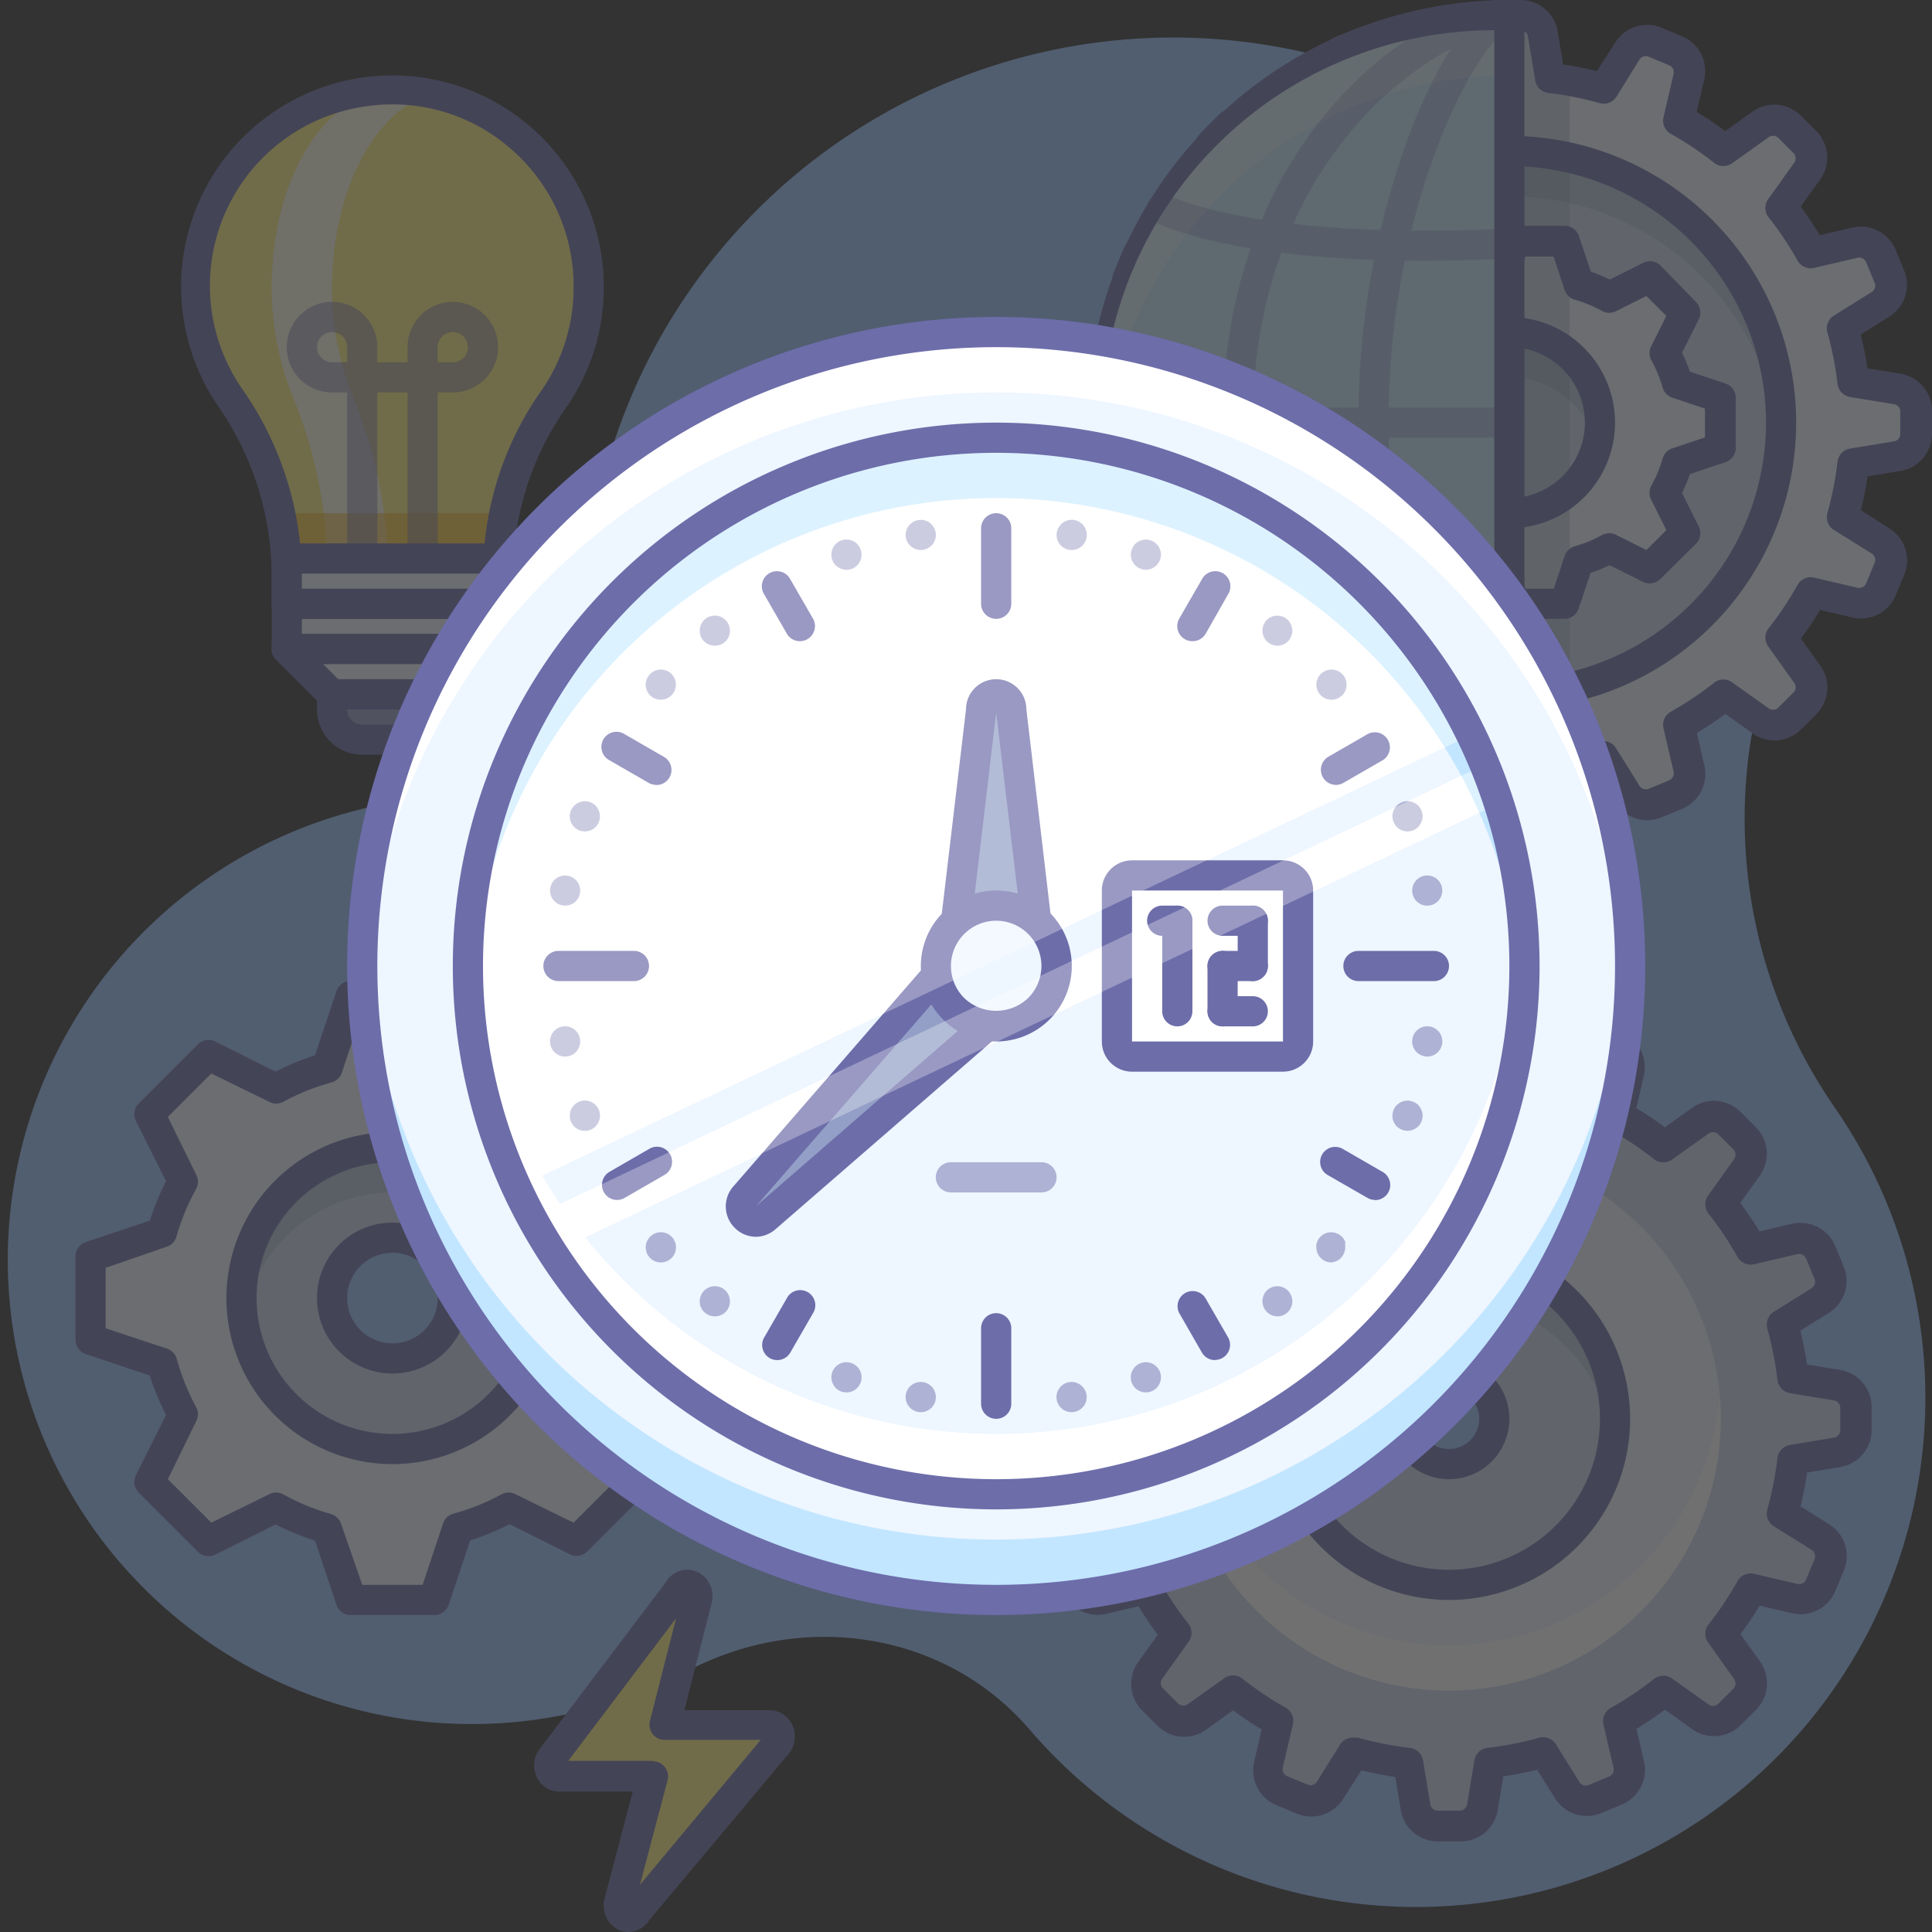 <?xml version="1.0" ?><svg data-name="003" id="_003" viewBox="0 0 128 128" xmlns="http://www.w3.org/2000/svg"><rect x="0" y="0" width="128" height="128" fill="#333333" stroke="none"/><defs><style>.cls-1{opacity:0.3;}.cls-2{fill:#97c1ff;}.cls-3{fill:#eef6ff;}.cls-4{fill:#ced8ee;}.cls-5{fill:#7690a8;}.cls-6{fill:#6d6daa;}.cls-7{fill:#fff;}.cls-8{fill:#c7e9ff;}.cls-9{fill:#1c64ba;}.cls-10{fill:#fff27d;}.cls-11{opacity:0.8;}.cls-12{opacity:0.5;}.cls-13{fill:#f7a706;}.cls-14{fill:#939fc6;}.cls-15{fill:#5cbeff;}</style></defs><title/><g class="cls-1"><path class="cls-2" d="M116,49a39,39,0,1,0-77-12.09A20.62,20.62,0,0,1,23.54,53.71a30.75,30.75,0,1,0,22,57c7.61-4,17-2.68,22.64,3.84A33.75,33.75,0,0,0,121.6,73.44,33.63,33.63,0,0,1,116,49Z"/><path class="cls-3" d="M46,88.76V83.24l-4.74-1.58a15.77,15.77,0,0,0-1.4-3.38l2.24-4.47-3.9-3.9-4.47,2.24a15.76,15.76,0,0,0-3.38-1.4L28.76,66H23.24l-1.58,4.74a15.76,15.76,0,0,0-3.38,1.4l-4.47-2.24-3.9,3.9,2.24,4.47a15.76,15.76,0,0,0-1.4,3.38L6,83.24v5.52l4.74,1.58a15.76,15.76,0,0,0,1.4,3.38L9.91,98.19l3.9,3.9,4.47-2.24a15.76,15.76,0,0,0,3.38,1.4L23.24,106h5.52l1.58-4.74a15.75,15.75,0,0,0,3.38-1.4l4.47,2.24,3.9-3.9-2.24-4.47a15.77,15.77,0,0,0,1.4-3.38ZM26,90a4,4,0,1,1,4-4A4,4,0,0,1,26,90Z"/><path class="cls-4" d="M26,76A10,10,0,1,0,36,86,10,10,0,0,0,26,76Zm0,14a4,4,0,1,1,4-4A4,4,0,0,1,26,90Z"/><g class="cls-1"><path class="cls-5" d="M26,79a10,10,0,0,1,9.88,8.5,10,10,0,1,0-19.75,0A10,10,0,0,1,26,79Z"/></g><path class="cls-6" d="M28.76,107H23.24a1,1,0,0,1-.95-.68l-1.42-4.25A16.81,16.81,0,0,1,18.26,101l-4,2a1,1,0,0,1-1.15-.19L9.2,98.9A1,1,0,0,1,9,97.74l2-4a16.81,16.81,0,0,1-1.08-2.61L5.68,89.71A1,1,0,0,1,5,88.76V83.24a1,1,0,0,1,.68-.95l4.25-1.42A16.81,16.81,0,0,1,11,78.26l-2-4A1,1,0,0,1,9.2,73.1l3.9-3.9A1,1,0,0,1,14.26,69l4,2a16.81,16.81,0,0,1,2.61-1.08l1.42-4.25a1,1,0,0,1,.95-.68h5.52a1,1,0,0,1,.95.68l1.42,4.25A16.81,16.81,0,0,1,33.74,71l4-2a1,1,0,0,1,1.15.19l3.9,3.9A1,1,0,0,1,43,74.26l-2,4a16.81,16.81,0,0,1,1.08,2.61l4.25,1.42a1,1,0,0,1,.68.95v5.52a1,1,0,0,1-.68.95l-4.25,1.42A16.81,16.81,0,0,1,41,93.74l2,4a1,1,0,0,1-.19,1.15l-3.9,3.9a1,1,0,0,1-1.15.19l-4-2a16.81,16.81,0,0,1-2.61,1.08l-1.42,4.25A1,1,0,0,1,28.76,107ZM24,105H28l1.35-4.06a1,1,0,0,1,.67-.65A14.81,14.81,0,0,0,33.23,99a1,1,0,0,1,.93,0L38,100.88,40.88,98,39,94.17a1,1,0,0,1,0-.93,14.81,14.81,0,0,0,1.31-3.17,1,1,0,0,1,.65-.67L45,88V84l-4.06-1.35a1,1,0,0,1-.65-.67A14.81,14.81,0,0,0,39,78.77a1,1,0,0,1,0-.93L40.88,74,38,71.12,34.17,73a1,1,0,0,1-.93,0,14.81,14.81,0,0,0-3.17-1.31,1,1,0,0,1-.67-.65L28,67H24l-1.35,4.06a1,1,0,0,1-.67.65A14.81,14.81,0,0,0,18.77,73a1,1,0,0,1-.93,0L14,71.12,11.12,74,13,77.83a1,1,0,0,1,0,.93,14.81,14.81,0,0,0-1.31,3.17,1,1,0,0,1-.65.67L7,84V88l4.06,1.35a1,1,0,0,1,.65.67A14.81,14.81,0,0,0,13,93.23a1,1,0,0,1,0,.93L11.12,98,14,100.88,17.83,99a1,1,0,0,1,.93,0,14.81,14.81,0,0,0,3.17,1.31,1,1,0,0,1,.67.65ZM46,88.76h0ZM26,91a5,5,0,1,1,5-5A5,5,0,0,1,26,91Zm0-8a3,3,0,1,0,3,3A3,3,0,0,0,26,83Z"/><path class="cls-6" d="M26,97A11,11,0,1,1,37,86,11,11,0,0,1,26,97Zm0-20a9,9,0,1,0,9,9A9,9,0,0,0,26,77Z"/><path class="cls-4" d="M121.75,91.79l-2.91-.48a22.88,22.88,0,0,0-.71-3.56l2.5-1.56a1.5,1.5,0,0,0,.59-1.85L120.67,83a1.5,1.5,0,0,0-1.72-.89l-2.87.66a23,23,0,0,0-2-3l1.72-2.4a1.5,1.5,0,0,0-.16-1.93l-1-1a1.5,1.5,0,0,0-1.93-.16l-2.4,1.72a23,23,0,0,0-3-2l.66-2.87a1.5,1.5,0,0,0-.89-1.72l-1.35-.56a1.5,1.5,0,0,0-1.85.59l-1.56,2.5a22.88,22.88,0,0,0-3.56-.71l-.48-2.91A1.5,1.5,0,0,0,96.73,67H95.27a1.5,1.5,0,0,0-1.48,1.25l-.48,2.91a22.88,22.88,0,0,0-3.56.71l-1.56-2.5a1.5,1.5,0,0,0-1.85-.59L85,69.33a1.5,1.5,0,0,0-.89,1.72l.66,2.87a23,23,0,0,0-3,2l-2.4-1.72a1.5,1.5,0,0,0-1.93.16l-1,1a1.5,1.5,0,0,0-.16,1.93l1.72,2.4a23,23,0,0,0-2,3l-2.87-.66a1.5,1.5,0,0,0-1.72.89l-.56,1.35a1.5,1.5,0,0,0,.59,1.85l2.5,1.56a22.87,22.87,0,0,0-.71,3.56l-2.91.48A1.5,1.5,0,0,0,69,93.27v1.46a1.5,1.5,0,0,0,1.25,1.48l2.91.48a22.86,22.86,0,0,0,.71,3.56l-2.5,1.56a1.5,1.5,0,0,0-.59,1.85l.56,1.35a1.5,1.5,0,0,0,1.72.89l2.87-.66a23,23,0,0,0,2,3l-1.72,2.4a1.5,1.5,0,0,0,.16,1.93l1,1a1.5,1.5,0,0,0,1.93.16l2.4-1.71a23,23,0,0,0,3,2l-.66,2.87a1.5,1.5,0,0,0,.89,1.72l1.35.56a1.5,1.5,0,0,0,1.85-.59l1.56-2.5a22.88,22.88,0,0,0,3.56.71l.48,2.91A1.5,1.5,0,0,0,95.27,121h1.46a1.5,1.5,0,0,0,1.48-1.25l.48-2.91a22.88,22.88,0,0,0,3.56-.71l1.56,2.5a1.5,1.5,0,0,0,1.85.59l1.35-.56a1.5,1.5,0,0,0,.89-1.72l-.66-2.87a23,23,0,0,0,3-2l2.4,1.71a1.5,1.5,0,0,0,1.93-.16l1-1a1.5,1.5,0,0,0,.16-1.93l-1.72-2.4a23,23,0,0,0,2-3l2.87.66a1.5,1.5,0,0,0,1.72-.89l.56-1.35a1.5,1.5,0,0,0-.59-1.85l-2.5-1.56a22.88,22.88,0,0,0,.71-3.56l2.91-.48A1.5,1.5,0,0,0,123,94.73V93.27A1.5,1.5,0,0,0,121.75,91.79ZM96,97a3,3,0,1,1,3-3A3,3,0,0,1,96,97Z"/><path class="cls-3" d="M96,112A18,18,0,1,0,78,94,18,18,0,0,0,96,112Zm0-21a3,3,0,1,1-3,3A3,3,0,0,1,96,91Z"/><path class="cls-4" d="M96,83a11,11,0,1,0,11,11A11,11,0,0,0,96,83Zm0,14a3,3,0,1,1,3-3A3,3,0,0,1,96,97Z"/><g class="cls-1"><path class="cls-5" d="M96,86a11,11,0,0,1,10.89,9.5,11,11,0,1,0-21.77,0A11,11,0,0,1,96,86Z"/></g><path class="cls-6" d="M96.73,122H95.27a2.49,2.49,0,0,1-2.47-2.09l-.36-2.18c-.75-.11-1.5-.26-2.24-.44L89,119.16a2.49,2.49,0,0,1-3.08,1l-1.35-.56a2.5,2.5,0,0,1-1.48-2.87l.5-2.15q-1-.59-1.89-1.27l-1.8,1.29a2.49,2.49,0,0,1-3.22-.27l-1-1a2.49,2.49,0,0,1-.27-3.22l1.29-1.8c-.45-.61-.88-1.25-1.27-1.89l-2.15.5a2.49,2.49,0,0,1-2.87-1.48L69.85,104a2.49,2.49,0,0,1,1-3.08l1.87-1.17c-.18-.74-.33-1.48-.44-2.24l-2.18-.36A2.49,2.49,0,0,1,68,94.73V93.27a2.49,2.49,0,0,1,2.09-2.47l2.18-.36c.11-.75.26-1.5.44-2.24L70.84,87a2.49,2.49,0,0,1-1-3.08l.56-1.35a2.49,2.49,0,0,1,2.87-1.48l2.15.5c.39-.65.81-1.28,1.27-1.89l-1.29-1.8a2.49,2.49,0,0,1,.27-3.22l1-1a2.49,2.49,0,0,1,3.22-.27l1.8,1.29q.92-.68,1.89-1.27l-.5-2.15a2.5,2.5,0,0,1,1.48-2.87L86,67.85a2.48,2.48,0,0,1,3.08,1l1.17,1.87c.74-.18,1.48-.33,2.24-.44l.36-2.18A2.49,2.49,0,0,1,95.27,66h1.46a2.49,2.49,0,0,1,2.47,2.09l.36,2.18c.75.11,1.5.26,2.24.44L103,68.84a2.49,2.49,0,0,1,3.08-1l1.35.56a2.5,2.5,0,0,1,1.48,2.87l-.5,2.15q1,.59,1.89,1.27l1.8-1.29a2.49,2.49,0,0,1,3.22.27l1,1a2.49,2.49,0,0,1,.27,3.22l-1.29,1.8c.45.61.88,1.25,1.27,1.89l2.15-.5a2.49,2.49,0,0,1,2.87,1.48l.56,1.35a2.49,2.49,0,0,1-1,3.08l-1.87,1.17c.18.74.33,1.48.44,2.24l2.18.36h0A2.49,2.49,0,0,1,124,93.27v1.46a2.49,2.49,0,0,1-2.09,2.47l-2.18.36c-.11.75-.26,1.5-.44,2.24l1.87,1.17a2.49,2.49,0,0,1,1,3.08l-.56,1.35a2.49,2.49,0,0,1-2.87,1.48l-2.15-.5c-.39.65-.81,1.28-1.27,1.89l1.29,1.8a2.49,2.49,0,0,1-.27,3.22l-1,1a2.49,2.49,0,0,1-3.22.27l-1.8-1.29q-.92.68-1.89,1.27l.5,2.15a2.5,2.5,0,0,1-1.48,2.87l-1.35.56a2.49,2.49,0,0,1-3.08-1l-1.17-1.87c-.74.18-1.49.33-2.24.44l-.36,2.18A2.49,2.49,0,0,1,96.73,122Zm-7-6.87a1,1,0,0,1,.27,0,22.06,22.06,0,0,0,3.41.67,1,1,0,0,1,.87.83l.48,2.91a.5.5,0,0,0,.49.42h1.46a.5.5,0,0,0,.49-.42l.48-2.91a1,1,0,0,1,.87-.83,22.06,22.06,0,0,0,3.41-.67,1,1,0,0,1,1.12.43l1.56,2.5a.5.5,0,0,0,.61.2l1.35-.56a.5.5,0,0,0,.3-.58l-.67-2.87a1,1,0,0,1,.49-1.1,22.09,22.09,0,0,0,2.88-1.93,1,1,0,0,1,1.2,0l2.4,1.71a.5.5,0,0,0,.64-.05l1-1a.5.5,0,0,0,.05-.64l-1.71-2.4a1,1,0,0,1,0-1.2,21.88,21.88,0,0,0,1.93-2.88,1,1,0,0,1,1.1-.49l2.87.67a.5.5,0,0,0,.58-.3l.56-1.35a.5.5,0,0,0-.2-.61l-2.5-1.56a1,1,0,0,1-.43-1.12,22,22,0,0,0,.67-3.4,1,1,0,0,1,.83-.87l2.91-.48a.5.5,0,0,0,.42-.49V93.27a.5.5,0,0,0-.42-.49l-2.91-.48a1,1,0,0,1-.83-.87,22,22,0,0,0-.67-3.4,1,1,0,0,1,.43-1.12l2.5-1.56a.5.5,0,0,0,.2-.61l-.56-1.35a.5.5,0,0,0-.58-.3l-2.87.67a1,1,0,0,1-1.1-.49,21.88,21.88,0,0,0-1.93-2.88,1,1,0,0,1,0-1.2l1.71-2.4a.5.5,0,0,0-.05-.64l-1-1a.5.5,0,0,0-.64-.05l-2.4,1.71a1,1,0,0,1-1.2,0,22.09,22.09,0,0,0-2.88-1.93,1,1,0,0,1-.49-1.1l.67-2.87a.5.5,0,0,0-.3-.58l-1.35-.56a.49.49,0,0,0-.61.2l-1.56,2.5a1,1,0,0,1-1.12.43,22,22,0,0,0-3.4-.67,1,1,0,0,1-.87-.83l-.48-2.91a.5.5,0,0,0-.49-.42H95.27a.5.5,0,0,0-.49.42l-.48,2.91a1,1,0,0,1-.87.83,22,22,0,0,0-3.4.67,1,1,0,0,1-1.12-.43l-1.56-2.5a.49.49,0,0,0-.61-.2l-1.35.56a.5.5,0,0,0-.3.58l.67,2.87a1,1,0,0,1-.49,1.1,22.09,22.09,0,0,0-2.88,1.93,1,1,0,0,1-1.2,0L78.78,75a.5.5,0,0,0-.64.05l-1,1a.5.5,0,0,0-.05.64l1.71,2.4a1,1,0,0,1,0,1.2,21.88,21.88,0,0,0-1.93,2.88,1,1,0,0,1-1.1.49l-2.87-.67a.5.5,0,0,0-.58.3l-.56,1.35a.5.5,0,0,0,.2.61l2.5,1.56A1,1,0,0,1,74.83,88a22,22,0,0,0-.67,3.4,1,1,0,0,1-.83.87l-2.91.48a.5.5,0,0,0-.42.49v1.46a.5.5,0,0,0,.42.49l2.91.48a1,1,0,0,1,.83.87,22,22,0,0,0,.67,3.4,1,1,0,0,1-.43,1.12l-2.5,1.56a.5.5,0,0,0-.2.61l.56,1.35a.5.5,0,0,0,.58.3l2.87-.67a1,1,0,0,1,1.1.49,21.88,21.88,0,0,0,1.93,2.88,1,1,0,0,1,0,1.2L77,111.22a.5.5,0,0,0,.05.64l1,1a.5.5,0,0,0,.64.05l2.4-1.71a1,1,0,0,1,1.2,0,22.09,22.09,0,0,0,2.88,1.93,1,1,0,0,1,.49,1.1l-.67,2.87a.5.5,0,0,0,.3.58l1.35.56a.5.5,0,0,0,.61-.2l1.56-2.5A1,1,0,0,1,89.75,115.13ZM96,98a4,4,0,1,1,4-4A4,4,0,0,1,96,98Zm0-6a2,2,0,1,0,2,2A2,2,0,0,0,96,92Z"/><path class="cls-6" d="M96,106a12,12,0,1,1,12-12A12,12,0,0,1,96,106Zm0-22a10,10,0,1,0,10,10A10,10,0,0,0,96,84Z"/><path class="cls-7" d="M96,109A18,18,0,0,1,78.08,92.5c0,.5-.08,1-.08,1.5a18,18,0,0,0,36,0c0-.51,0-1-.08-1.5A18,18,0,0,1,96,109Z"/><path class="cls-3" d="M127,28.73V27.27a1.5,1.5,0,0,0-1.25-1.48l-2.91-.48a22.87,22.87,0,0,0-.71-3.56l2.5-1.56a1.5,1.5,0,0,0,.59-1.85L124.67,17a1.5,1.5,0,0,0-1.72-.89l-2.87.66a23,23,0,0,0-2-3l1.72-2.4a1.5,1.5,0,0,0-.16-1.93l-1-1a1.5,1.5,0,0,0-1.93-.16l-2.4,1.72a23,23,0,0,0-3-2l.66-2.87A1.5,1.5,0,0,0,111,3.33l-1.35-.56a1.5,1.5,0,0,0-1.85.59l-1.56,2.5a22.87,22.87,0,0,0-3.56-.71l-.48-2.91A1.5,1.5,0,0,0,100.73,1H99.27a1.5,1.5,0,0,0-1.48,1.25l-.48,2.91a22.87,22.87,0,0,0-3.56.71l-1.56-2.5a1.5,1.5,0,0,0-1.85-.59L89,3.33a1.5,1.5,0,0,0-.89,1.72l.66,2.87a23,23,0,0,0-3,2l-2.4-1.71a1.5,1.5,0,0,0-1.93.16l-1,1a1.5,1.5,0,0,0-.16,1.93l1.71,2.4a23,23,0,0,0-2,3l-2.87-.66a1.5,1.5,0,0,0-1.72.89l-.56,1.35a1.5,1.5,0,0,0,.59,1.85l2.5,1.56a22.87,22.87,0,0,0-.71,3.56l-2.91.48A1.5,1.5,0,0,0,73,27.27v1.46a1.5,1.5,0,0,0,1.25,1.48l2.91.48a22.87,22.87,0,0,0,.71,3.56l-2.5,1.56a1.5,1.5,0,0,0-.59,1.85L75.33,39a1.5,1.5,0,0,0,1.72.89l2.87-.66a23,23,0,0,0,2,3l-1.71,2.4a1.5,1.5,0,0,0,.16,1.93l1,1a1.5,1.5,0,0,0,1.93.16l2.4-1.71a23,23,0,0,0,3,2l-.66,2.87A1.5,1.5,0,0,0,89,52.67l1.35.56a1.5,1.5,0,0,0,1.85-.59l1.56-2.5a22.87,22.87,0,0,0,3.56.71l.48,2.91A1.5,1.5,0,0,0,99.27,55h1.46a1.5,1.5,0,0,0,1.48-1.25l.48-2.91a22.87,22.87,0,0,0,3.56-.71l1.56,2.5a1.5,1.5,0,0,0,1.85.59l1.35-.56a1.5,1.5,0,0,0,.89-1.72l-.66-2.87a23,23,0,0,0,3-2l2.4,1.71a1.5,1.5,0,0,0,1.93-.16l1-1a1.5,1.5,0,0,0,.16-1.93l-1.72-2.4a23,23,0,0,0,2-3l2.87.66a1.5,1.5,0,0,0,1.72-.89l.56-1.35a1.5,1.5,0,0,0-.59-1.85l-2.5-1.56a22.87,22.87,0,0,0,.71-3.56l2.91-.48A1.5,1.5,0,0,0,127,28.73Z"/><g class="cls-1"><path class="cls-5" d="M104,5.37c-.43-.08-.87-.15-1.31-.21l-.48-2.91A1.5,1.5,0,0,0,100.73,1H100V55h.73a1.5,1.5,0,0,0,1.48-1.25l.48-2.91c.44-.05.87-.13,1.31-.21Z"/></g><circle class="cls-4" cx="100" cy="28" r="18"/><g class="cls-1"><path class="cls-5" d="M104,45.54V10.46a18,18,0,0,0-4-.46V46A18,18,0,0,0,104,45.54Z"/></g><g class="cls-1"><path class="cls-5" d="M100,13a18,18,0,0,1,17.92,16.5c0-.5.08-1,.08-1.5a18,18,0,0,0-36,0c0,.51,0,1,.08,1.5A18,18,0,0,1,100,13Z"/></g><path class="cls-3" d="M114,29.66V26.34l-2.85-.95a9.45,9.45,0,0,0-.84-2l1.34-2.68-2.34-2.34-2.68,1.34a9.46,9.46,0,0,0-2-.84L103.66,16h-3.31l-.95,2.85a9.46,9.46,0,0,0-2,.84l-2.68-1.34-2.34,2.34,1.34,2.68a9.46,9.46,0,0,0-.84,2L90,26.34v3.31l2.85.95a9.46,9.46,0,0,0,.84,2l-1.34,2.68,2.34,2.34,2.68-1.34a9.46,9.46,0,0,0,2,.84l.95,2.85h3.31l.95-2.85a9.46,9.46,0,0,0,2-.84l2.68,1.34,2.34-2.34-1.34-2.68a9.45,9.45,0,0,0,.84-2Z"/><g class="cls-1"><polygon class="cls-5" points="100 17.03 100 38.97 100.34 40 103.66 40 104 38.97 104 17.03 103.66 16 100.34 16 100 17.03"/></g><circle class="cls-4" cx="100" cy="28" r="6"/><g class="cls-1"><path class="cls-5" d="M104,32.46V23.54A6,6,0,0,0,100,22V34A6,6,0,0,0,104,32.46Z"/></g><g class="cls-1"><path class="cls-5" d="M100,25a6,6,0,0,1,5.8,4.5,6,6,0,1,0-11.61,0A6,6,0,0,1,100,25Z"/></g><path class="cls-6" d="M100.73,56H99.27a2.49,2.49,0,0,1-2.47-2.09l-.36-2.18c-.75-.11-1.5-.26-2.24-.44L93,53.16a2.49,2.49,0,0,1-3.08,1l-1.35-.56a2.5,2.5,0,0,1-1.48-2.87l.5-2.15c-.65-.39-1.28-.81-1.89-1.27l-1.8,1.29a2.49,2.49,0,0,1-3.22-.27l-1-1a2.49,2.49,0,0,1-.27-3.22l1.29-1.8q-.68-.92-1.27-1.89l-2.15.5a2.49,2.49,0,0,1-2.87-1.48L73.85,38a2.49,2.49,0,0,1,1-3.08l1.87-1.17c-.18-.74-.33-1.48-.44-2.24l-2.18-.36A2.49,2.49,0,0,1,72,28.73V27.27a2.49,2.49,0,0,1,2.09-2.47l2.18-.36c.11-.75.26-1.5.44-2.24L74.84,21a2.49,2.49,0,0,1-1-3.08l.56-1.35a2.49,2.49,0,0,1,2.87-1.48l2.15.5c.39-.65.81-1.28,1.27-1.89l-1.29-1.8a2.49,2.49,0,0,1,.27-3.22l1-1a2.5,2.5,0,0,1,3.22-.27l1.8,1.29c.61-.45,1.25-.88,1.89-1.27l-.5-2.15a2.5,2.5,0,0,1,1.48-2.87L90,1.85a2.49,2.49,0,0,1,3.08,1l1.17,1.87c.74-.18,1.48-.33,2.24-.44l.36-2.18A2.49,2.49,0,0,1,99.27,0h1.46a2.49,2.49,0,0,1,2.47,2.09l.36,2.18c.75.11,1.5.26,2.24.44L107,2.84a2.49,2.49,0,0,1,3.08-1l1.35.56a2.5,2.5,0,0,1,1.48,2.87l-.5,2.15c.65.39,1.28.81,1.89,1.27l1.8-1.29a2.49,2.49,0,0,1,3.22.27l1,1a2.49,2.49,0,0,1,.27,3.22l-1.29,1.8c.45.61.88,1.25,1.27,1.89l2.15-.5a2.49,2.49,0,0,1,2.87,1.48l.56,1.35a2.49,2.49,0,0,1-1,3.08l-1.87,1.17c.18.74.33,1.48.44,2.24l2.18.36A2.49,2.49,0,0,1,128,27.27v1.46a2.49,2.49,0,0,1-2.09,2.47l-2.18.36c-.11.75-.26,1.5-.44,2.24L125.16,35a2.49,2.49,0,0,1,1,3.08l-.56,1.35a2.49,2.49,0,0,1-2.87,1.48l-2.15-.5q-.59,1-1.27,1.89l1.29,1.8a2.49,2.49,0,0,1-.27,3.22l-1,1a2.49,2.49,0,0,1-3.22.27l-1.8-1.29c-.61.45-1.25.88-1.89,1.27l.5,2.15a2.5,2.5,0,0,1-1.48,2.87l-1.35.56a2.49,2.49,0,0,1-3.08-1l-1.17-1.87c-.74.18-1.48.33-2.24.44l-.36,2.18A2.49,2.49,0,0,1,100.73,56Zm-7-6.87a1,1,0,0,1,.27,0,21.92,21.92,0,0,0,3.4.67,1,1,0,0,1,.87.83l.48,2.91a.5.5,0,0,0,.49.42h1.46a.5.5,0,0,0,.49-.42l.48-2.91a1,1,0,0,1,.87-.83,22,22,0,0,0,3.4-.67,1,1,0,0,1,1.12.43l1.56,2.5a.5.5,0,0,0,.61.2l1.35-.56a.5.5,0,0,0,.3-.58l-.67-2.87a1,1,0,0,1,.49-1.1,21.88,21.88,0,0,0,2.88-1.93,1,1,0,0,1,1.2,0l2.4,1.71a.5.5,0,0,0,.64-.05l1-1a.5.5,0,0,0,.05-.64l-1.71-2.4a1,1,0,0,1,0-1.2,22.06,22.06,0,0,0,1.93-2.88,1,1,0,0,1,1.1-.49l2.87.67a.5.5,0,0,0,.58-.3l.56-1.35a.5.5,0,0,0-.2-.62l-2.5-1.56a1,1,0,0,1-.43-1.12,21.92,21.92,0,0,0,.67-3.4,1,1,0,0,1,.83-.87l2.91-.48a.5.5,0,0,0,.42-.49V27.27a.5.5,0,0,0-.42-.49l-2.91-.48a1,1,0,0,1-.83-.87,21.92,21.92,0,0,0-.67-3.4,1,1,0,0,1,.43-1.12l2.5-1.56a.5.5,0,0,0,.2-.62l-.56-1.35a.5.5,0,0,0-.58-.3l-2.87.67a1,1,0,0,1-1.1-.49,21.88,21.88,0,0,0-1.93-2.88,1,1,0,0,1,0-1.2l1.71-2.4a.5.5,0,0,0-.05-.64l-1-1a.5.5,0,0,0-.64-.05l-2.4,1.71a1,1,0,0,1-1.2,0,21.88,21.88,0,0,0-2.88-1.93,1,1,0,0,1-.49-1.1l.67-2.87a.5.5,0,0,0-.3-.58l-1.35-.56a.5.5,0,0,0-.62.2L107.1,6.4a1,1,0,0,1-1.12.43,22,22,0,0,0-3.4-.67,1,1,0,0,1-.87-.83l-.48-2.91a.5.5,0,0,0-.49-.42H99.27a.5.5,0,0,0-.49.42l-.48,2.91a1,1,0,0,1-.87.83,21.92,21.92,0,0,0-3.4.67A1,1,0,0,1,92.9,6.4L91.34,3.9a.5.5,0,0,0-.62-.2l-1.35.56a.5.5,0,0,0-.3.58l.67,2.87a1,1,0,0,1-.49,1.1,21.88,21.88,0,0,0-2.88,1.93,1,1,0,0,1-1.2,0L82.78,9a.5.5,0,0,0-.64.05l-1,1a.5.5,0,0,0-.05.64l1.71,2.4a1,1,0,0,1,0,1.2,21.88,21.88,0,0,0-1.93,2.88,1,1,0,0,1-1.1.49l-2.87-.67a.5.5,0,0,0-.58.3l-.56,1.35a.5.5,0,0,0,.2.62l2.5,1.56A1,1,0,0,1,78.83,22a21.92,21.92,0,0,0-.67,3.4,1,1,0,0,1-.83.87l-2.91.48a.5.5,0,0,0-.42.49v1.46a.5.5,0,0,0,.42.49l2.91.48a1,1,0,0,1,.83.87,21.92,21.92,0,0,0,.67,3.4,1,1,0,0,1-.43,1.12l-2.5,1.56a.5.5,0,0,0-.2.62l.56,1.35a.5.5,0,0,0,.58.3l2.87-.67a1,1,0,0,1,1.1.49,22.06,22.06,0,0,0,1.93,2.88,1,1,0,0,1,0,1.2L81,45.22a.5.5,0,0,0,.05.64l1,1a.5.5,0,0,0,.64.05l2.4-1.71a1,1,0,0,1,1.2,0,21.88,21.88,0,0,0,2.88,1.93,1,1,0,0,1,.49,1.1l-.67,2.87a.5.5,0,0,0,.3.58l1.35.56a.5.5,0,0,0,.62-.2l1.56-2.5A1,1,0,0,1,93.75,49.13Z"/><path class="cls-6" d="M100,47a19,19,0,1,1,19-19A19,19,0,0,1,100,47Zm0-36a17,17,0,1,0,17,17A17,17,0,0,0,100,11Z"/><path class="cls-6" d="M103.66,41h-3.31a1,1,0,0,1-.95-.68L98.61,38a10.36,10.36,0,0,1-1.25-.52l-2.22,1.11A1,1,0,0,1,94,38.36L91.64,36a1,1,0,0,1-.19-1.15l1.11-2.22A10.36,10.36,0,0,1,92,31.39l-2.36-.79a1,1,0,0,1-.68-.95V26.34a1,1,0,0,1,.68-.95L92,24.61a10.36,10.36,0,0,1,.52-1.25l-1.11-2.22A1,1,0,0,1,91.64,20L94,17.64a1,1,0,0,1,1.15-.19l2.22,1.11A10.36,10.36,0,0,1,98.61,18l.79-2.36a1,1,0,0,1,.95-.68h3.31a1,1,0,0,1,.95.68l.79,2.36a10.36,10.36,0,0,1,1.25.52l2.22-1.11a1,1,0,0,1,1.15.19L112.36,20a1,1,0,0,1,.19,1.15l-1.11,2.22a10.36,10.36,0,0,1,.52,1.25l2.36.79a1,1,0,0,1,.68.95v3.31a1,1,0,0,1-.68.95l-2.36.79a10.36,10.36,0,0,1-.52,1.25l1.11,2.22a1,1,0,0,1-.19,1.15L110,38.36a1,1,0,0,1-1.15.19l-2.22-1.11a10.36,10.36,0,0,1-1.25.52l-.79,2.36A1,1,0,0,1,103.66,41Zm-2.59-2h1.87l.72-2.16a1,1,0,0,1,.68-.65,8.46,8.46,0,0,0,1.81-.75,1,1,0,0,1,.93,0l2,1,1.32-1.32-1-2a1,1,0,0,1,0-.93,8.46,8.46,0,0,0,.75-1.81,1,1,0,0,1,.65-.68l2.16-.72V27.07l-2.16-.72a1,1,0,0,1-.65-.68,8.46,8.46,0,0,0-.75-1.81,1,1,0,0,1,0-.93l1-2-1.32-1.32-2,1a1,1,0,0,1-.93,0,8.46,8.46,0,0,0-1.81-.75,1,1,0,0,1-.68-.65L102.93,17h-1.87l-.72,2.16a1,1,0,0,1-.68.65,8.46,8.46,0,0,0-1.81.75,1,1,0,0,1-.93,0l-2-1-1.32,1.32,1,2a1,1,0,0,1,0,.93,8.46,8.46,0,0,0-.75,1.81,1,1,0,0,1-.65.68L91,27.07v1.87l2.16.72a1,1,0,0,1,.65.68,8.46,8.46,0,0,0,.75,1.81,1,1,0,0,1,0,.93l-1,2,1.32,1.32,2-1a1,1,0,0,1,.93,0,8.46,8.46,0,0,0,1.81.75,1,1,0,0,1,.68.65ZM114,29.66h0Z"/><path class="cls-6" d="M100,35a7,7,0,1,1,7-7A7,7,0,0,1,100,35Zm0-12a5,5,0,1,0,5,5A5,5,0,0,0,100,23Z"/><path class="cls-8" d="M100,55a27,27,0,0,1,0-54Z"/><g class="cls-1"><path class="cls-9" d="M73.08,26c0,.66-.08,1.33-.08,2a27,27,0,0,0,27,27V51A27,27,0,0,1,73.08,26Z"/></g><g class="cls-1"><path class="cls-7" d="M73,28c0,.67,0,1.34.08,2A27,27,0,0,1,100,5V1A27,27,0,0,0,73,28Z"/></g><g class="cls-1"><path class="cls-6" d="M100,56c-5.24,0-19-8.61-19-28S94.76,0,100,0a1,1,0,0,1,0,2C95.89,2,83,9.82,83,28c0,17.15,11.94,26,17,26a1,1,0,0,1,0,2Z"/><path class="cls-6" d="M100,56c-4.27,0-10-13.84-10-28A54.46,54.46,0,0,1,93.54,8.46C94.32,6.48,97.08,0,100,0a1,1,0,0,1,0,2c-1.55.07-8,10.59-8,26,0,14.92,6.13,26,8,26a1,1,0,0,1,0,2Z"/><path class="cls-6" d="M100,29H73a1,1,0,0,1,0-2h27a1,1,0,0,1,0,2Z"/><path class="cls-6" d="M94.32,17.28c-7.59,0-14-.89-17.72-2.51a1,1,0,1,1,.8-1.83c4.3,1.87,12.95,2.71,22.55,2.19a1,1,0,0,1,1.05.94,1,1,0,0,1-.94,1.05C98.09,17.23,96.17,17.28,94.32,17.28Z"/><path class="cls-6" d="M77,43.15a1,1,0,0,1-.4-1.92c4.64-2,13.41-2.9,23.45-2.35a1,1,0,0,1,.94,1.05,1,1,0,0,1-1.05.94c-9.6-.52-18.24.32-22.55,2.19A1,1,0,0,1,77,43.15Z"/></g><path class="cls-6" d="M100,56a28,28,0,0,1,0-56,1,1,0,0,1,1,1V55A1,1,0,0,1,100,56ZM99,2a26,26,0,0,0,0,52Z"/><path class="cls-10" d="M39,19a13,13,0,1,0-23.78,7.26A20.79,20.79,0,0,1,19,37.88V40H33V37.95a20.29,20.29,0,0,1,3.69-11.56A12.9,12.9,0,0,0,39,19Z"/><g class="cls-11"><path class="cls-7" d="M23.37,26.26a19.62,19.62,0,0,1-1.29-9C22.5,12,24.9,7.72,28,6.42a5.09,5.09,0,0,0-2.92-.34c-3.59.66-6.52,5.32-7,11.14a19.62,19.62,0,0,0,1.29,9,30.41,30.41,0,0,1,2.33,11.62V40h4V37.88A30.41,30.41,0,0,0,23.37,26.26Z"/></g><g class="cls-12"><path class="cls-13" d="M19,34c0,.29,0,.58,0,.88V37H33V34.95c0-.32,0-.63,0-.95Z"/></g><g class="cls-12"><path class="cls-6" d="M28,26H24a1,1,0,0,1,0-2h4a1,1,0,0,1,0,2Z"/><path class="cls-6" d="M28,38a1,1,0,0,1-1-1V25a1,1,0,0,1,2,0V37A1,1,0,0,1,28,38Z"/><path class="cls-6" d="M24,38a1,1,0,0,1-1-1V25a1,1,0,0,1,2,0V37A1,1,0,0,1,24,38Z"/><path class="cls-6" d="M24,26H22a3,3,0,1,1,3-3v2A1,1,0,0,1,24,26Zm-2-4a1,1,0,0,0,0,2h1V23A1,1,0,0,0,22,22Z"/><path class="cls-6" d="M30,26H28a1,1,0,0,1-1-1V23a3,3,0,1,1,3,3Zm-1-2h1a1,1,0,1,0-1-1Z"/></g><path class="cls-6" d="M33,41H19a1,1,0,0,1-1-1V37.88a19.83,19.83,0,0,0-3.61-11.06A14,14,0,1,1,40,19a13.88,13.88,0,0,1-2.49,8A19.24,19.24,0,0,0,34,38v2A1,1,0,0,1,33,41ZM20,39H32V38a21.22,21.22,0,0,1,3.87-12.13A11.9,11.9,0,0,0,38,19a12,12,0,0,0-4-9,11.89,11.89,0,0,0-9.39-3A12,12,0,0,0,16,25.7a21.82,21.82,0,0,1,4,12.18Z"/><rect class="cls-3" height="3" width="14" x="19" y="40"/><path class="cls-6" d="M33,44H19a1,1,0,0,1-1-1V40a1,1,0,0,1,1-1H33a1,1,0,0,1,1,1v3A1,1,0,0,1,33,44ZM20,42H32V41H20Z"/><rect class="cls-3" height="3" width="14" x="19" y="37"/><path class="cls-6" d="M33,41H19a1,1,0,0,1-1-1V37a1,1,0,0,1,1-1H33a1,1,0,0,1,1,1v3A1,1,0,0,1,33,41ZM20,39H32V38H20Z"/><polygon class="cls-3" points="30 46 22 46 19 43 33 43 30 46"/><path class="cls-6" d="M30,47H22a1,1,0,0,1-.71-.29l-3-3A1,1,0,0,1,19,42H33a1,1,0,0,1,.71,1.71l-3,3A1,1,0,0,1,30,47Zm-7.59-2h7.17l1-1H21.41Z"/><path class="cls-14" d="M28,49H24a2,2,0,0,1-2-2V46h8v1A2,2,0,0,1,28,49Z"/><path class="cls-6" d="M28,50H24a3,3,0,0,1-3-3V46a1,1,0,0,1,1-1h8a1,1,0,0,1,1,1v1A3,3,0,0,1,28,50Zm-5-3a1,1,0,0,0,1,1h4a1,1,0,0,0,1-1Z"/><path class="cls-10" d="M44,114.31l2.18-8.55a.66.66,0,0,0-1.23-.4l-8.46,11.19a.76.76,0,0,0,.56,1.16h6.18L41,126.24a.66.66,0,0,0,1.23.4l9.31-11.21a.76.76,0,0,0-.56-1.16Z"/><path class="cls-6" d="M41.65,128a1.62,1.62,0,0,1-.41-.05A1.72,1.72,0,0,1,40,126.24a1,1,0,0,1,0-.25l1.92-7.29H37.05a1.64,1.64,0,0,1-1.42-.83,1.84,1.84,0,0,1,0-1.82l.08-.12,8.43-11.14a1.61,1.61,0,0,1,1.79-.74,1.72,1.72,0,0,1,1.27,1.71,1,1,0,0,1,0,.25l-1.86,7.3,5.66,0a1.64,1.64,0,0,1,1.42.83,1.84,1.84,0,0,1,0,1.82l-.1.15L43,127.23A1.63,1.63,0,0,1,41.65,128Zm1.58-11.31a1,1,0,0,1,1,1.25l-1.83,6.93,8-9.6-6.34,0h0a1,1,0,0,1-1-1.25l1.73-6.8-7.14,9.44h5.61Z"/></g><circle class="cls-3" cx="66" cy="64" r="42"/><circle class="cls-3" cx="66" cy="64" r="35"/><path class="cls-7" d="M66,29A35,35,0,0,0,34.23,78.69l63.23-30A35,35,0,0,0,66,29Z"/><path class="cls-7" d="M36.61,83,99.3,53.23q-.42-1.3-.94-2.56l-63.15,30C35.65,81.47,36.12,82.24,36.61,83Z"/><path class="cls-7" d="M66,95A35,35,0,0,1,31.06,62c0,.66-.06,1.33-.06,2a35,35,0,0,0,70,0c0-.67,0-1.34-.06-2A35,35,0,0,1,66,95Z"/><g class="cls-1"><path class="cls-15" d="M66,33a35,35,0,0,1,34.94,33c0-.66.06-1.33.06-2a35,35,0,0,0-70,0c0,.67,0,1.34.06,2A35,35,0,0,1,66,33Z"/></g><path class="cls-7" d="M66,26a42,42,0,0,1,41.95,40c0-.66.05-1.33.05-2a42,42,0,0,0-84,0c0,.67,0,1.34.05,2A42,42,0,0,1,66,26Z"/><g class="cls-1"><path class="cls-15" d="M66,102A42,42,0,0,1,24.05,62c0,.66-.05,1.33-.05,2a42,42,0,0,0,84,0c0-.67,0-1.34-.05-2A42,42,0,0,1,66,102Z"/></g><path class="cls-6" d="M66,107a43,43,0,1,1,43-43A43,43,0,0,1,66,107Zm0-84a41,41,0,1,0,41,41A41,41,0,0,0,66,23Z"/><rect class="cls-7" height="12" rx="1" ry="1" width="12" x="74" y="58"/><path class="cls-6" d="M85,71H75a2,2,0,0,1-2-2V59a2,2,0,0,1,2-2H85a2,2,0,0,1,2,2V69A2,2,0,0,1,85,71ZM75,59V69H85V59Z"/><path class="cls-6" d="M78,68a1,1,0,0,1-1-1V61a1,1,0,0,1,2,0v6A1,1,0,0,1,78,68Z"/><path class="cls-6" d="M78,62H77a1,1,0,0,1,0-2h1a1,1,0,0,1,0,2Z"/><path class="cls-6" d="M83,65a1,1,0,0,1-1-1V61a1,1,0,0,1,2,0v3A1,1,0,0,1,83,65Z"/><path class="cls-6" d="M81,68a1,1,0,0,1-1-1V64a1,1,0,0,1,2,0v3A1,1,0,0,1,81,68Z"/><path class="cls-6" d="M83,62H81a1,1,0,0,1,0-2h2a1,1,0,0,1,0,2Z"/><path class="cls-6" d="M83,68H81a1,1,0,0,1,0-2h2a1,1,0,0,1,0,2Z"/><path class="cls-6" d="M83,65H81a1,1,0,0,1,0-2h2a1,1,0,0,1,0,2Z"/><path class="cls-6" d="M66,41a1,1,0,0,1-1-1V35a1,1,0,0,1,2,0v5A1,1,0,0,1,66,41Z"/><path class="cls-6" d="M66,94a1,1,0,0,1-1-1V88a1,1,0,0,1,2,0v5A1,1,0,0,1,66,94Z"/><path class="cls-6" d="M95,65H90a1,1,0,0,1,0-2h5a1,1,0,0,1,0,2Z"/><path class="cls-6" d="M42,65H37a1,1,0,0,1,0-2h5a1,1,0,0,1,0,2Z"/><path class="cls-6" d="M53,42.48a1,1,0,0,1-.87-.5l-1.5-2.6a1,1,0,1,1,1.73-1l1.5,2.6a1,1,0,0,1-.87,1.5Z"/><path class="cls-6" d="M80.5,90.11a1,1,0,0,1-.87-.5L78.13,87a1,1,0,0,1,1.73-1l1.5,2.6a1,1,0,0,1-.87,1.5Z"/><path class="cls-6" d="M88.52,52a1,1,0,0,1-.5-1.87l2.6-1.5a1,1,0,0,1,1,1.73L89,51.87A1,1,0,0,1,88.52,52Z"/><path class="cls-6" d="M40.89,79.5a1,1,0,0,1-.5-1.87l2.6-1.5a1,1,0,1,1,1,1.73l-2.6,1.5A1,1,0,0,1,40.89,79.5Z"/><path class="cls-6" d="M43.48,52a1,1,0,0,1-.5-.13l-2.6-1.5a1,1,0,1,1,1-1.73l2.6,1.5a1,1,0,0,1-.5,1.87Z"/><path class="cls-6" d="M91.11,79.5a1,1,0,0,1-.5-.13L88,77.87a1,1,0,1,1,1-1.73l2.6,1.5a1,1,0,0,1-.5,1.87Z"/><path class="cls-6" d="M79,42.48a1,1,0,0,1-.87-1.5l1.5-2.6a1,1,0,1,1,1.73,1L79.87,42A1,1,0,0,1,79,42.48Z"/><path class="cls-6" d="M51.5,90.11a1,1,0,0,1-.87-1.5l1.5-2.6a1,1,0,1,1,1.73,1l-1.5,2.6A1,1,0,0,1,51.5,90.11Z"/><g class="cls-12"><path class="cls-6" d="M61,36.44a1,1,0,0,1-.38-.08,1,1,0,0,1-.32-.21,1,1,0,0,1-.3-.71,1,1,0,0,1,.08-.38,1,1,0,0,1,.22-.33,1,1,0,0,1,.32-.21,1,1,0,0,1,1.09.21,1.2,1.2,0,0,1,.22.33A1,1,0,0,1,61,36.44Z"/><path class="cls-6" d="M71,93.56a1,1,0,0,1-.71-.29,1,1,0,0,1-.22-1.09,1.22,1.22,0,0,1,.22-.33,1,1,0,0,1,1.41,0,1,1,0,0,1,.22.33A1,1,0,0,1,71,93.56Z"/><path class="cls-6" d="M94.56,60a1,1,0,0,1-.38-.07,1.2,1.2,0,0,1-.33-.22,1,1,0,0,1-.21-.32,1,1,0,0,1-.08-.39,1,1,0,0,1,.08-.38,1,1,0,0,1,.21-.32,1,1,0,0,1,1.42,0,1,1,0,0,1-.71,1.7Z"/><path class="cls-6" d="M37.44,70a1,1,0,0,1-1-1,1,1,0,0,1,.29-.71,1,1,0,0,1,1.42,0,1,1,0,0,1,.29.71,1,1,0,0,1-1,1Z"/><path class="cls-6" d="M56.08,37.75a1,1,0,0,1-.38-.08,1.15,1.15,0,0,1-.33-.21,1,1,0,0,1-.29-.71,1,1,0,0,1,.29-.71,1,1,0,0,1,1.42,0,1,1,0,0,1,.29.71,1,1,0,0,1-.29.71A1,1,0,0,1,56.08,37.75Z"/><path class="cls-6" d="M75.92,92.25a1,1,0,0,1-.71-.29,1.2,1.2,0,0,1-.22-.33,1,1,0,0,1-.07-.38.83.83,0,0,1,.08-.38,1.15,1.15,0,0,1,.21-.33l.15-.12a.74.74,0,0,1,.18-.09.65.65,0,0,1,.18-.06.87.87,0,0,1,.39,0,.61.61,0,0,1,.19.06.55.55,0,0,1,.17.09l.15.12a1,1,0,0,1,0,1.42A1,1,0,0,1,75.92,92.25Z"/><path class="cls-6" d="M93.25,55.08a1,1,0,0,1-.38-.07,1.18,1.18,0,0,1-.33-.22,1.16,1.16,0,0,1-.21-.33,1,1,0,0,1-.08-.38,1,1,0,1,1,2,0,.84.84,0,0,1-.08.38,1.16,1.16,0,0,1-.21.33,1.2,1.2,0,0,1-.33.22A1,1,0,0,1,93.25,55.08Z"/><path class="cls-6" d="M38.75,74.92a1,1,0,0,1-.71-.29,1.21,1.21,0,0,1-.22-.33,1,1,0,0,1-.07-.38,1,1,0,0,1,.29-.71,1,1,0,0,1,1.42,0,1,1,0,0,1,.29.71,1,1,0,0,1-.08.38,1.15,1.15,0,0,1-.21.33A1,1,0,0,1,38.75,74.92Z"/><path class="cls-6" d="M47.36,42.78a1,1,0,0,1-.71-.29,1,1,0,0,1-.22-.32,1,1,0,0,1-.07-.38,1,1,0,0,1,.29-.71,1,1,0,0,1,1.09-.22,1,1,0,0,1,.62.93,1,1,0,0,1-.29.7A1,1,0,0,1,47.36,42.78Z"/><path class="cls-6" d="M84.64,87.21a1,1,0,0,1-1-1,1,1,0,0,1,.08-.39,1,1,0,0,1,.21-.32A1,1,0,0,1,85,85.29a.91.91,0,0,1,.33.22,1,1,0,0,1,.21.32,1,1,0,0,1,.08.39,1,1,0,0,1-.08.38,1,1,0,0,1-.21.32,1,1,0,0,1-.33.22A1,1,0,0,1,84.64,87.21Z"/><path class="cls-6" d="M88.22,46.36a1,1,0,0,1-.71-.29,1,1,0,0,1,0-1.42,1,1,0,0,1,1.41,0,1,1,0,0,1,0,1.42,1,1,0,0,1-.32.21A1,1,0,0,1,88.22,46.36Z"/><path class="cls-6" d="M43.78,83.64a1,1,0,0,1-.7-.29,1,1,0,0,1-.3-.71,1,1,0,0,1,.3-.71,1,1,0,0,1,1.41,0,1,1,0,0,1,.22.33,1,1,0,0,1-.93,1.38Z"/><path class="cls-6" d="M43.78,46.36a1,1,0,0,1-1-1,1,1,0,0,1,.3-.71,1,1,0,0,1,1.41,0,1,1,0,0,1,.22.33,1,1,0,0,1,.07.38,1,1,0,0,1-1,1Z"/><path class="cls-6" d="M88.22,83.64a1,1,0,0,1-.71-.29,1,1,0,0,1-.3-.71,1.39,1.39,0,0,1,0-.2l.06-.18.09-.17a1,1,0,0,1,.13-.16,1,1,0,0,1,1.09-.21,1,1,0,0,1,.32.21,1,1,0,0,1,.13.16l.09.17a1.12,1.12,0,0,1,0,.18.67.67,0,0,1,0,.2,1,1,0,0,1-.29.71.85.85,0,0,1-.32.21A1,1,0,0,1,88.22,83.64Z"/><path class="cls-6" d="M84.64,42.78a1,1,0,0,1-1-1,1,1,0,0,1,.08-.39,1,1,0,0,1,.21-.32A1,1,0,0,1,85,40.86a.91.91,0,0,1,.33.22,1,1,0,0,1,.21.32,1,1,0,0,1,.08.39,1,1,0,0,1-.29.7,1.18,1.18,0,0,1-.33.22A1,1,0,0,1,84.64,42.78Z"/><path class="cls-6" d="M47.36,87.21a1,1,0,0,1-.71-.29,1,1,0,0,1-.22-.32,1,1,0,0,1-.07-.38,1,1,0,0,1,.29-.71,1,1,0,0,1,1.09-.22,1,1,0,0,1,.62.93,1,1,0,0,1-.29.7A1,1,0,0,1,47.36,87.21Z"/><path class="cls-6" d="M38.75,55.08a1,1,0,0,1-.39-.07,1,1,0,0,1-.32-.22,1,1,0,0,1,0-1.41.84.84,0,0,1,.33-.22,1,1,0,0,1,.76,0,1,1,0,0,1,.33.22,1,1,0,0,1,.21.32,1,1,0,0,1-.21,1.09,1.2,1.2,0,0,1-.33.22A1,1,0,0,1,38.75,55.08Z"/><path class="cls-6" d="M93.25,74.92a1,1,0,0,1-.38-.08,1.15,1.15,0,0,1-.33-.21,1,1,0,0,1-.21-1.09.93.93,0,0,1,.21-.33l.15-.12a.74.74,0,0,1,.18-.09.62.62,0,0,1,.19-.06.88.88,0,0,1,.39,0l.18.06a.74.74,0,0,1,.18.09.81.81,0,0,1,.15.12.93.93,0,0,1,.21.33.84.84,0,0,1,.08.38,1,1,0,0,1-.29.71,1.16,1.16,0,0,1-.33.21A1,1,0,0,1,93.25,74.92Z"/><path class="cls-6" d="M75.92,37.75a1,1,0,0,1-.38-.08.91.91,0,0,1-.33-.22,1,1,0,0,1-.29-.7.83.83,0,0,1,.08-.38.93.93,0,0,1,.21-.33,1,1,0,0,1,1.41,0,.84.84,0,0,1,.22.33,1,1,0,0,1,.08.38,1,1,0,0,1-.3.7.88.88,0,0,1-.32.22A1,1,0,0,1,75.92,37.75Z"/><path class="cls-6" d="M56.08,92.25a1,1,0,0,1-.71-.29,1.16,1.16,0,0,1-.21-.33,1,1,0,0,1-.08-.38,1,1,0,1,1,2,0,1,1,0,0,1-.07.38,1.46,1.46,0,0,1-.22.33A1,1,0,0,1,56.08,92.25Z"/><path class="cls-6" d="M37.44,60a1,1,0,0,1-.92-.61,1,1,0,0,1,.21-1.09,1,1,0,0,1,1.42,0,1,1,0,0,1,.29.7,1,1,0,0,1-.08.39,1,1,0,0,1-.21.32A1,1,0,0,1,37.44,60Z"/><path class="cls-6" d="M94.56,70a1,1,0,0,1-.38-.08,1,1,0,0,1-.33-.22,1,1,0,0,1-.29-.7,1.05,1.05,0,0,1,.08-.39,1,1,0,0,1,.21-.32,1,1,0,0,1,.33-.22,1,1,0,0,1,1.09.22,1,1,0,0,1,.21.32,1.08,1.08,0,0,1,.08.39,1,1,0,0,1-.08.38,1,1,0,0,1-.92.62Z"/><path class="cls-6" d="M71,36.44a1,1,0,0,1-1-1,1,1,0,0,1,.08-.38,1.22,1.22,0,0,1,.22-.33,1,1,0,0,1,1.41,0,1,1,0,0,1,.22.33,1,1,0,0,1-.22,1.09A1,1,0,0,1,71,36.44Z"/><path class="cls-6" d="M61,93.56a1,1,0,0,1-.7-.29,1,1,0,0,1-.3-.71,1,1,0,0,1,.3-.71,1,1,0,0,1,.9-.27.68.68,0,0,1,.19.06.7.7,0,0,1,.17.09l.15.12a1,1,0,0,1,.29.71,1,1,0,0,1-.07.38,1.18,1.18,0,0,1-.22.33A1,1,0,0,1,61,93.56Z"/></g><path class="cls-14" d="M65,47.09,63,64h6L67,47.09A1,1,0,0,0,65,47.09Z"/><path class="cls-6" d="M69,65H63a1,1,0,0,1-1-1.12L64,47h0a2,2,0,0,1,4,0l2,16.92A1,1,0,0,1,69,65Zm-4.87-2h3.75L66,47.2l-1-.12,1,.12Z"/><path class="cls-14" d="M50.74,80.68,67.83,65.83l-3.66-3.66L49.32,79.26A1,1,0,0,0,50.74,80.68Z"/><path class="cls-6" d="M50.08,81.94a2,2,0,0,1-1.41-.6,2,2,0,0,1-.09-2.73L63.42,61.52a1,1,0,0,1,.72-.34.93.93,0,0,1,.74.29l3.66,3.66a1,1,0,0,1-.05,1.46L51.39,81.43A2,2,0,0,1,50.08,81.94Zm14.15-18.3L50.08,79.92,66.36,65.78Z"/><circle class="cls-3" cx="66" cy="64" r="4" transform="translate(-25.92 65.41) rotate(-45)"/><path class="cls-6" d="M66,69a5,5,0,1,1,3.54-1.46h0A5,5,0,0,1,66,69Zm0-8a3,3,0,0,0-2.12,5.12,3.07,3.07,0,0,0,4.24,0h0A3,3,0,0,0,66,61Z"/><g class="cls-1"><path class="cls-7" d="M66,29A35,35,0,0,0,34.23,78.69l63.23-30A35,35,0,0,0,66,29Z"/></g><g class="cls-1"><path class="cls-7" d="M36.61,83,99.3,53.23q-.42-1.3-.94-2.56l-63.15,30C35.65,81.47,36.12,82.24,36.61,83Z"/></g><g class="cls-12"><path class="cls-6" d="M69,79H63a1,1,0,0,1,0-2h6a1,1,0,0,1,0,2Z"/></g><path class="cls-6" d="M66,100a36,36,0,1,1,36-36A36,36,0,0,1,66,100Zm0-70a34,34,0,1,0,34,34A34,34,0,0,0,66,30Z"/></svg>